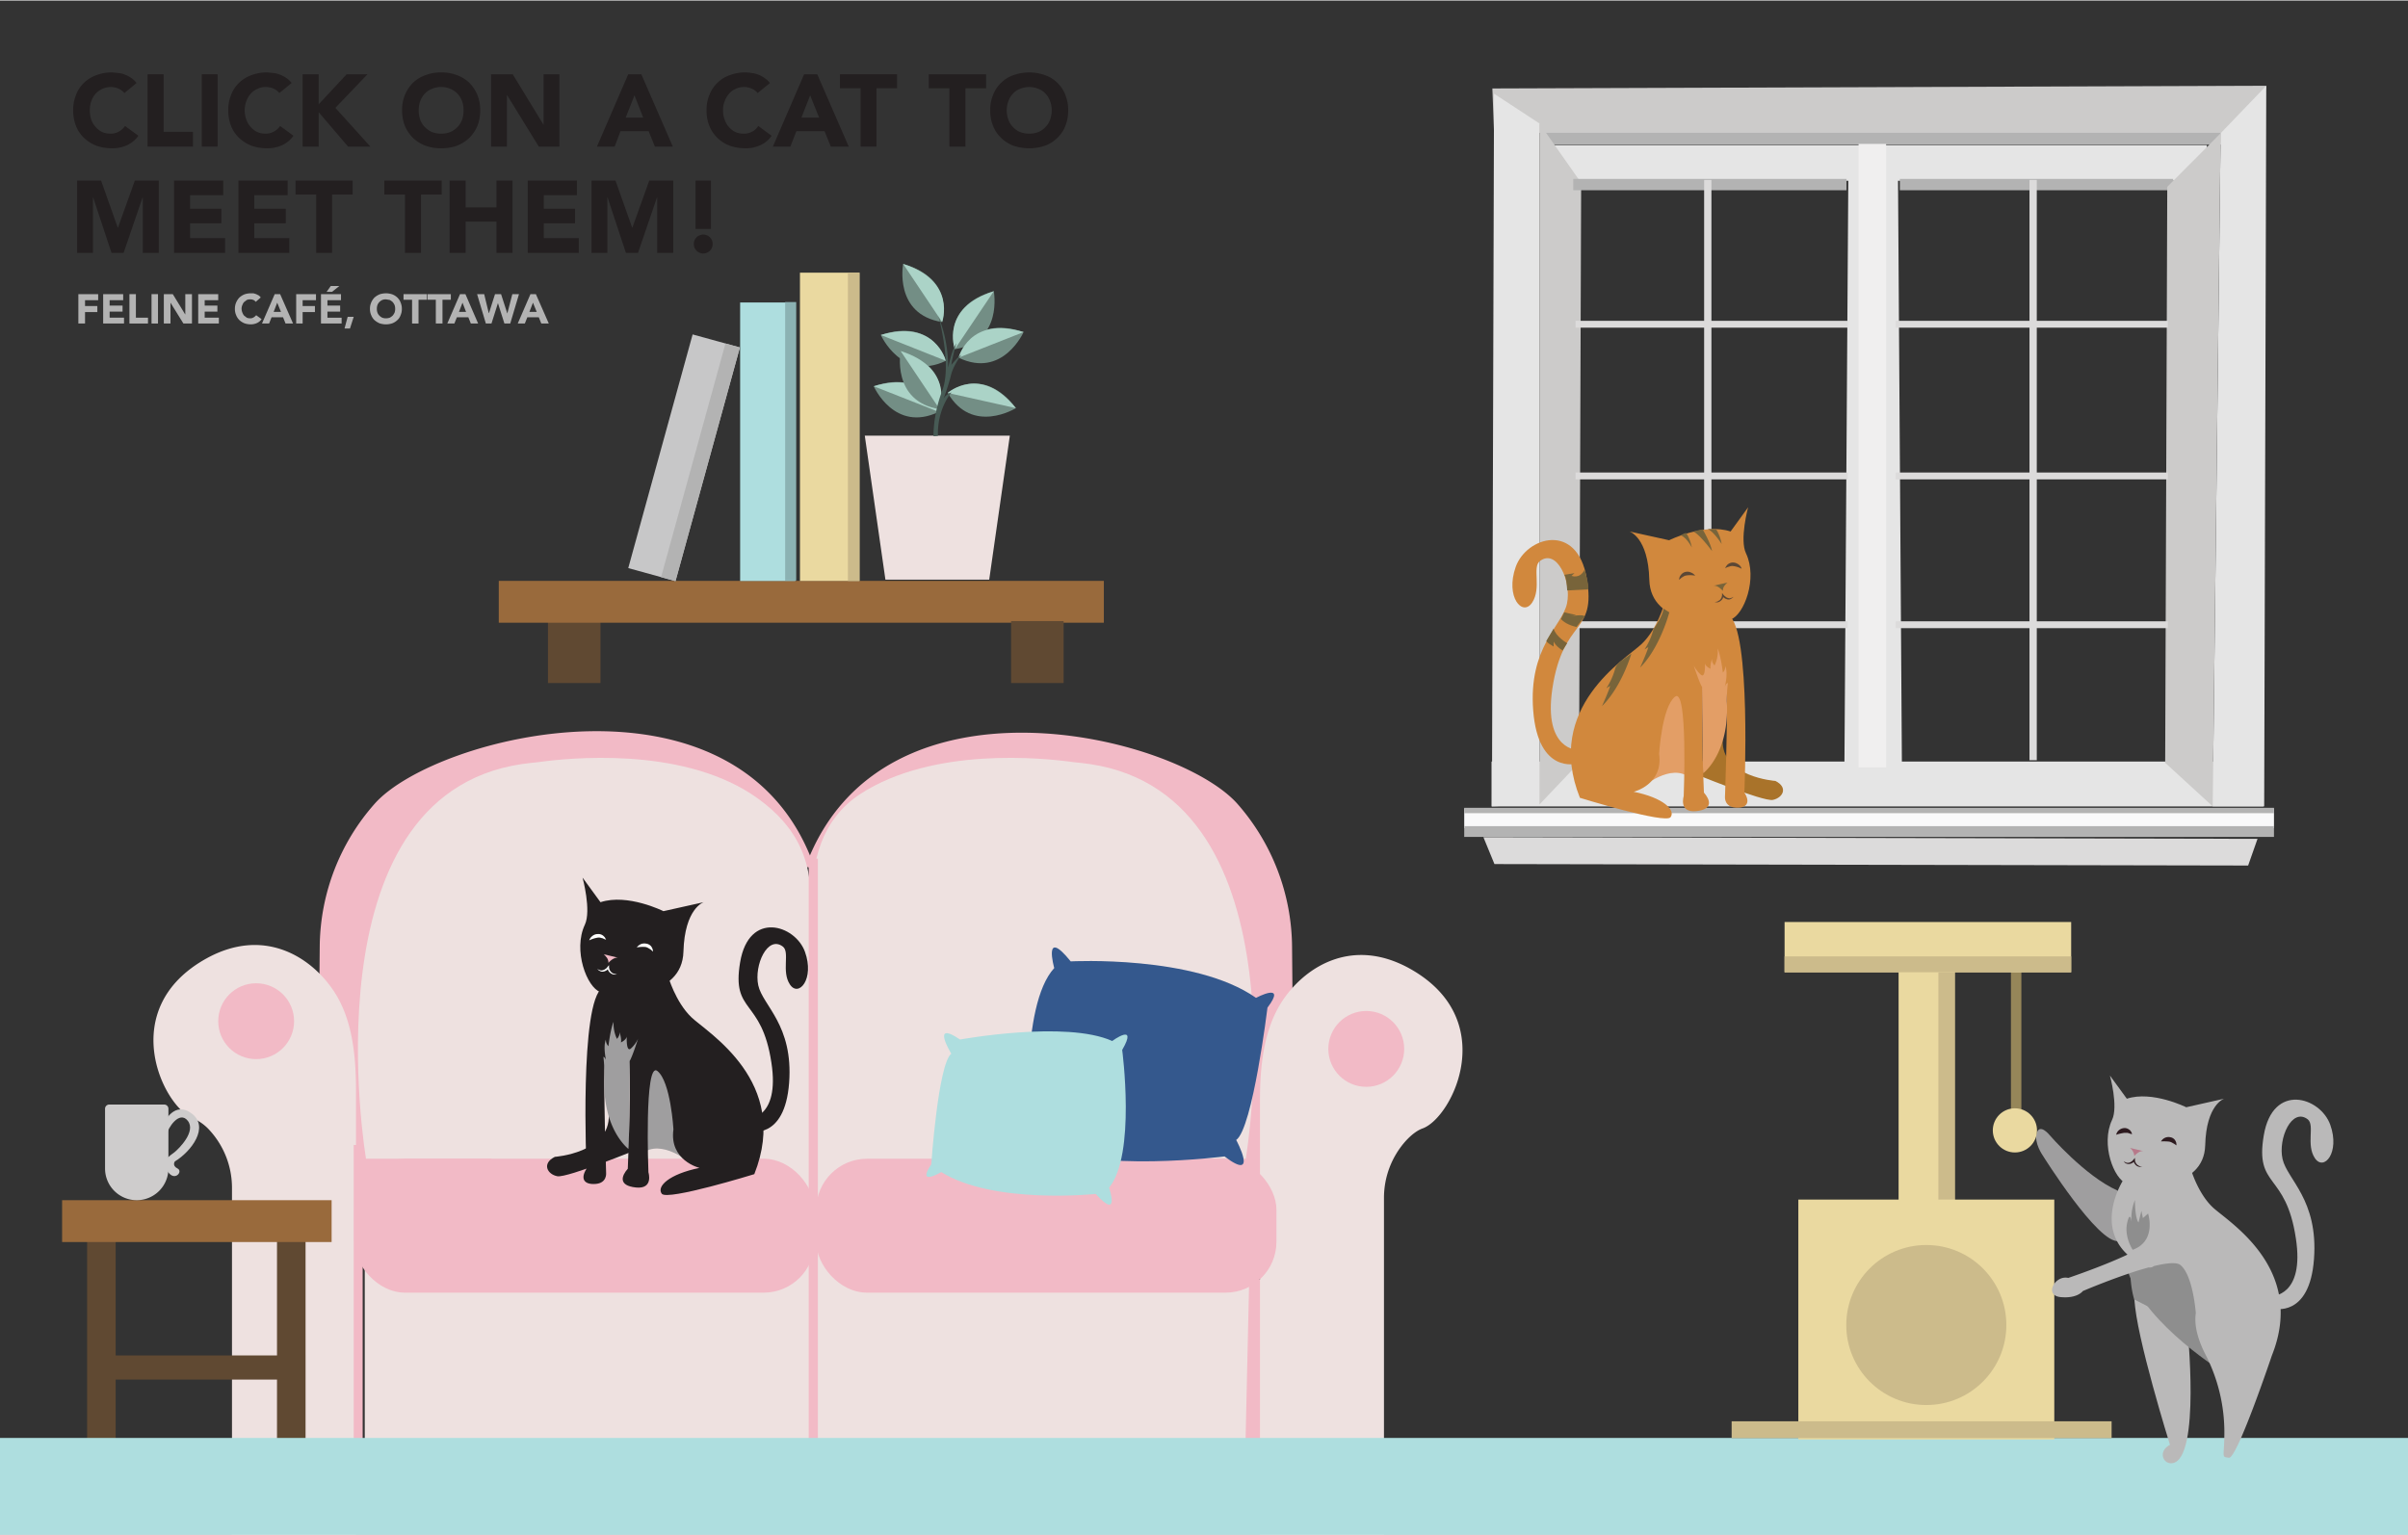 <svg id="Layer_1" data-name="Layer 1" xmlns="http://www.w3.org/2000/svg" width="16in" height="10.2in" viewBox="0 0 1155.3 736"><rect x="0" y="0" width="1155.3" height="736" fill="#333333" stroke="none"/><title>interactive-cat</title><path d="M1016.5,595.3c-9.8,1.6-36.4-41-36.4-41s-4.4-6.2-2.9-10.9,6.1,1,6.1,1,17.1,19.8,32.5,26.6C1015.8,571,1038.9,591.6,1016.5,595.3Z" fill="#9f9e9f"/><path d="M593.6,385.4c-29.4-32.9-170.2-67.6-206.8,29.3L523.5,570.3l.8,14.2,96.8,2.1-1.2-132.4A105,105,0,0,0,593.6,385.4Z" fill="#f2bac6"/><path d="M597.7,555.8H537.4l2.1,21.7-148.7,2.8-1-145.3c-.9-22,4.5-42.1,22.9-54.2,34.9-22.7,87.4-17.4,102.4-15.3,2.6.3,5.2.5,7.7.9C627.3,381.8,597.7,555.8,597.7,555.8Z" fill="#eee1e0"/><path d="M179.8,385.4c29.3-32.9,173.5-69,210,27.9l-140,157-.7,14.2-96.9,2.1,1.2-132.4A104.6,104.6,0,0,1,179.8,385.4Z" fill="#f2bac6"/><path d="M175.6,555.8h60.3l-2.1,21.7,154.7,2.8V436.1c2.4-26.4-9.6-43.2-28-55.3-34.9-22.7-87.4-17.4-102.4-15.3-2.6.3-5.2.5-7.7.9C146,381.8,175.6,555.8,175.6,555.8Z" fill="#eee1e0"/><path d="M111.3,751.9V570.1a40.9,40.9,0,0,0-10.5-27.7,22.8,22.8,0,0,0-8.2-6c-14.4-5.5-37.4-52.7,6.8-76.9,26.8-14.6,48.9-1.2,60.1,14.9,9.7,13.9,11.3,32.1,11.3,49.1V751.9Z" fill="#eee1e0"/><circle cx="122.9" cy="489.8" r="18.2" fill="#f2bac6"/><polygon points="610.3 613.8 538.9 613.8 538.9 709.8 609.9 709.8 610.3 613.8" fill="#f2bac6"/><polygon points="599.8 593.3 175 593.3 175 712.5 597.1 712.5 599.8 593.3" fill="#eee1e0"/><path d="M664,746.7V574.9a40.9,40.9,0,0,1,10.5-27.7c2.5-2.7,5.3-5,8.2-6,14.4-5.5,37.4-52.7-6.8-76.9-26.8-14.6-48.9-1.2-60,14.8-9.7,14-11.4,32.2-11.4,49.2V746.7Z" fill="#eee1e0"/><circle cx="655.5" cy="503.1" r="18.2" fill="#f2bac6"/><rect x="391.6" y="555.8" width="220.8" height="64.27" rx="24.4" fill="#f2bac6"/><rect x="170" y="555.8" width="220.8" height="64.27" rx="24.4" fill="#f2bac6"/><path d="M513.7,461.1s59.5-3.2,88.9,17.5c0,0,15.1-8,5.5,4.7,0,0-7.1,58-15,63.5,0,0,11.1,20.6-5.6,7.9,0,0-61.9,8-88.1-5.5,0,0-15.9,10.3-5.5-5.6,0,0-4.8-61.1,11.9-79.3C505.8,464.3,500.2,444.4,513.7,461.1Z" fill="#34588d"/><rect x="388" y="411.8" width="4.4" height="302.35" fill="#f2bac6"/><rect x="169.7" y="549.2" width="4.3" height="164.93" fill="#f2bac6"/><path d="M525.7,572.7s-49,5.2-74.1-10.5c0,0-12.1,7.2-4.8-3.7,0,0,3.3-48.1,9.6-53.1,0,0-10.1-16.5,4.2-6.8,0,0,50.8-9.3,73,.7,0,0,12.6-9.2,4.8,4.3,0,0,6.7,50.3-6.3,66.1C532.1,569.7,537.6,585.8,525.7,572.7Z" fill="#aededf"/><rect x="41.8" y="581.5" width="13.7" height="112.39" fill="#604932"/><rect x="132.9" y="594.4" width="13.7" height="112.39" fill="#604932"/><rect x="262.9" y="297.8" width="25.2" height="29.72" fill="#604932"/><rect x="239.3" y="278.5" width="290.3" height="20.08" fill="#996a3c"/><rect x="485.1" y="297.8" width="25.2" height="29.72" fill="#604932"/><polygon points="474.6 277.9 424.8 277.9 414.9 208.8 484.5 208.8 474.6 277.9" fill="#eee1e0"/><path d="M458.1,167.3s-6.8-20.5,18.7-27.8C476.8,139.5,481.4,163.7,458.1,167.3Z" fill="#738e85"/><path d="M458.1,167.3s-7.2-19.7,18.7-27.8Z" fill="#abd3c7"/><path d="M459.9,171.4s6-20.8,31.2-12.3C491.1,159.1,481.1,181.6,459.9,171.4Z" fill="#738e85"/><path d="M459.9,171.4s5.1-20.3,31.2-12.3Z" fill="#abd3c7"/><path d="M452,154.3s6.8-20.6-18.7-27.9C433.3,126.4,428.7,150.6,452,154.3Z" fill="#738e85"/><path d="M452,154.3s7.2-19.7-18.7-27.9Z" fill="#abd3c7"/><path d="M453.8,172.9s-6-20.8-31.2-12.4C422.6,160.5,432.6,183,453.8,172.9Z" fill="#738e85"/><path d="M453.8,172.9s-5.1-20.3-31.2-12.4Z" fill="#abd3c7"/><path d="M450.4,197.4s-6-20.8-31.2-12.3C419.2,185.1,429.1,207.6,450.4,197.4Z" fill="#738e85"/><path d="M450.4,197.4s-5.1-20.3-31.2-12.3Z" fill="#abd3c7"/><path d="M450.8,196.1s6.8-20.5-18.7-27.9C432.1,168.2,427.5,192.4,450.8,196.1Z" fill="#738e85"/><path d="M450.8,196.1s7.2-19.7-18.7-27.9Z" fill="#abd3c7"/><path d="M454.7,188.3s16.6-13.9,32.7,7.3C487.4,195.6,466.5,208.6,454.7,188.3Z" fill="#738e85"/><path d="M454.7,188.3s15.7-13.9,32.7,7.3Z" fill="#abd3c7"/><path d="M447.9,209.1s-.5-9.5,4.2-22-1.9-35.7-1.9-35.7a66.3,66.3,0,0,1,4.7,24.8s1.6-8.1,3.9-11.7c0,0-2.3,8.3-2.3,10.3,0,0,2.8-3.6,4.8-4.8,0,0-3.9,4.9-5.1,10s-4.1,12.7-4.1,12.7a6.1,6.1,0,0,1,4.4-4.6s-6.9,7.6-6.5,20.8Z" fill="#475b55"/><rect x="383.8" y="130.6" width="28.6" height="147.94" fill="#ead9a0"/><rect x="355.1" y="144.9" width="26.5" height="133.66" fill="#aededf"/><rect x="316.4" y="161.3" width="23.5" height="116.31" transform="translate(70.1 -79.3) rotate(15.4)" fill="#c7c7c8"/><rect x="376.7" y="144.7" width="5.3" height="133.66" fill="#8bb2b3"/><rect x="406.8" y="130.6" width="5.5" height="147.94" fill="#ccbb8b"/><rect x="332.4" y="163.5" width="7.2" height="116.31" transform="translate(71 -81.3) rotate(15.4)" fill="#b3b3b3"/><rect x="-9.2" y="689.8" width="1174.1" height="54.52" fill="#aededf"/><rect x="29.8" y="575.7" width="129.3" height="20.08" fill="#996a3c"/><rect x="42.4" y="650.2" width="104.1" height="11.58" fill="#604932"/><path d="M52.5,529.8H78.8a2,2,0,0,1,2,2v28.7a15.2,15.2,0,0,1-15.2,15.2h0a15.2,15.2,0,0,1-15.2-15.2V531.8a2,2,0,0,1,2-2Z" fill="#cecccc"/><path d="M78.8,538.4s4.9-10.7,13.3-4.2-.3,18.1-8.2,22.9c0,0-1.5,2,1.3,3.4s-1.5,6.6-4.8,1.3,1.3-7.5,3.3-9.1,10.5-9.9,6.4-15.1-9.7,3.7-10.1,6.6Z" fill="#cecccc"/><path d="M59.7,44.4a8.3,8.3,0,0,0-2.8-2.1,9.2,9.2,0,0,0-3.8-.8,10.1,10.1,0,0,0-7.2,3.2,10.7,10.7,0,0,0-2.1,3.6,12.3,12.3,0,0,0-.7,4.4,13.3,13.3,0,0,0,.7,4.5,10.2,10.2,0,0,0,2.1,3.5A10.3,10.3,0,0,0,49,63.1a10.1,10.1,0,0,0,3.9.8,8,8,0,0,0,4.1-1,8.6,8.6,0,0,0,3-2.7l6.4,4.7a13.8,13.8,0,0,1-5.6,4.6,17.2,17.2,0,0,1-7,1.4,22.7,22.7,0,0,1-7.5-1.2A17.9,17.9,0,0,1,40.4,66a16.1,16.1,0,0,1-3.9-5.7,20.6,20.6,0,0,1-1.4-7.6,19.7,19.7,0,0,1,1.4-7.5,15.6,15.6,0,0,1,3.9-5.8,16.2,16.2,0,0,1,5.9-3.6,20.4,20.4,0,0,1,7.5-1.3l3.1.3a10.9,10.9,0,0,1,3.1.8,12.4,12.4,0,0,1,3,1.6,9.4,9.4,0,0,1,2.5,2.4Z" fill="#231f20"/><path d="M70.8,35.4h7.7V63H92.6v7.1H70.8Z" fill="#231f20"/><path d="M96.8,35.4h7.6V70.1H96.8Z" fill="#231f20"/><path d="M134,44.4a7.1,7.1,0,0,0-2.7-2.1,9.2,9.2,0,0,0-3.8-.8,8.7,8.7,0,0,0-4,.9,9,9,0,0,0-3.2,2.3,10.7,10.7,0,0,0-2.1,3.6,12.3,12.3,0,0,0-.8,4.4,13.3,13.3,0,0,0,.8,4.5,10.2,10.2,0,0,0,2.1,3.5,10.3,10.3,0,0,0,3.1,2.4,10,10,0,0,0,3.8.8,8.2,8.2,0,0,0,4.2-1,8.6,8.6,0,0,0,3-2.7l6.4,4.7a13.8,13.8,0,0,1-5.6,4.6,17.2,17.2,0,0,1-7,1.4,22.7,22.7,0,0,1-7.5-1.2,17.9,17.9,0,0,1-5.9-3.7,16.1,16.1,0,0,1-3.9-5.7,20.6,20.6,0,0,1-1.4-7.6,19.7,19.7,0,0,1,1.4-7.5,15.6,15.6,0,0,1,3.9-5.8,16.2,16.2,0,0,1,5.9-3.6,20.4,20.4,0,0,1,7.5-1.3l3.1.3a11.8,11.8,0,0,1,3.1.8,14.6,14.6,0,0,1,3,1.6,9.4,9.4,0,0,1,2.5,2.4Z" fill="#231f20"/><path d="M145.2,35.4h7.7V49.8l13.4-14.4h10L160.9,51.5l16.8,18.6H167L152.9,53.6V70.1h-7.7Z" fill="#231f20"/><path d="M192.9,52.7a19.7,19.7,0,0,1,1.4-7.5,18.5,18.5,0,0,1,3.9-5.8,16.6,16.6,0,0,1,6-3.6,19.7,19.7,0,0,1,7.5-1.3,20.4,20.4,0,0,1,7.5,1.3,17.1,17.1,0,0,1,5.9,3.6,18.5,18.5,0,0,1,3.9,5.8,19.7,19.7,0,0,1,1.4,7.5,20.6,20.6,0,0,1-1.4,7.6,19.2,19.2,0,0,1-3.9,5.7,19,19,0,0,1-5.9,3.7,22.7,22.7,0,0,1-7.5,1.2,21.9,21.9,0,0,1-7.5-1.2,18.4,18.4,0,0,1-6-3.7,19.2,19.2,0,0,1-3.9-5.7A20.6,20.6,0,0,1,192.9,52.7Zm8,0a13.3,13.3,0,0,0,.7,4.5,10.4,10.4,0,0,0,2.2,3.5,11.6,11.6,0,0,0,3.4,2.4,12.5,12.5,0,0,0,4.5.8,12.3,12.3,0,0,0,4.4-.8,11.6,11.6,0,0,0,3.4-2.4,10.4,10.4,0,0,0,2.2-3.5,13.3,13.3,0,0,0,.7-4.5,12.3,12.3,0,0,0-.7-4.4,10.9,10.9,0,0,0-2.2-3.6,9.8,9.8,0,0,0-3.4-2.3,10.5,10.5,0,0,0-4.4-.9,10.6,10.6,0,0,0-4.5.9,9.8,9.8,0,0,0-3.4,2.3,10.9,10.9,0,0,0-2.2,3.6A12.3,12.3,0,0,0,200.9,52.7Z" fill="#231f20"/><path d="M235.6,35.4H246l14.7,24.1h.1V35.4h7.6V70.1h-9.9L243.3,45.4h-.1V70.1h-7.6Z" fill="#231f20"/><path d="M301.4,35.4h6.3l15.1,34.7h-8.6l-3-7.4H297.7l-2.8,7.4h-8.5Zm3,10.1-4.2,10.7h8.4Z" fill="#231f20"/><path d="M363.5,44.4a7.4,7.4,0,0,0-2.8-2.1,8.9,8.9,0,0,0-3.8-.8,9.3,9.3,0,0,0-4,.9,8.7,8.7,0,0,0-3.1,2.3,10.7,10.7,0,0,0-2.1,3.6,10.5,10.5,0,0,0-.8,4.4,11.2,11.2,0,0,0,.8,4.5,10.2,10.2,0,0,0,5.1,5.9,10.1,10.1,0,0,0,3.9.8,8.2,8.2,0,0,0,4.2-1,7.5,7.5,0,0,0,2.9-2.7l6.4,4.7a12.6,12.6,0,0,1-5.6,4.6,16.4,16.4,0,0,1-6.9,1.4,22.7,22.7,0,0,1-7.5-1.2,16.9,16.9,0,0,1-5.9-3.7,16.1,16.1,0,0,1-3.9-5.7,18.7,18.7,0,0,1-1.4-7.6,17.9,17.9,0,0,1,1.4-7.5,15.6,15.6,0,0,1,3.9-5.8,15.4,15.4,0,0,1,5.9-3.6,20.4,20.4,0,0,1,7.5-1.3,15.3,15.3,0,0,1,3,.3,12.5,12.5,0,0,1,3.2.8,11.8,11.8,0,0,1,2.9,1.6,9.8,9.8,0,0,1,2.6,2.4Z" fill="#231f20"/><path d="M385.8,35.4h6.3l15.1,34.7h-8.6l-3-7.4H382.1l-2.9,7.4h-8.4Zm2.9,10.1-4.2,10.7H393Z" fill="#231f20"/><path d="M412.9,42.1H403V35.4h27.4v6.7h-9.9v28h-7.6Z" fill="#231f20"/><path d="M455.5,42.1h-9.9V35.4h27.5v6.7h-9.9v28h-7.7Z" fill="#231f20"/><path d="M475.1,52.7a17.9,17.9,0,0,1,1.4-7.5,15.6,15.6,0,0,1,3.9-5.8,15.4,15.4,0,0,1,5.9-3.6,22.3,22.3,0,0,1,15,0,15.4,15.4,0,0,1,5.9,3.6,15.6,15.6,0,0,1,3.9,5.8,19.7,19.7,0,0,1,1.4,7.5,20.6,20.6,0,0,1-1.4,7.6,16.1,16.1,0,0,1-3.9,5.7,16.9,16.9,0,0,1-5.9,3.7,24,24,0,0,1-15,0,16.9,16.9,0,0,1-5.9-3.7,16.1,16.1,0,0,1-3.9-5.7A18.7,18.7,0,0,1,475.1,52.7Zm7.9,0a13.3,13.3,0,0,0,.8,4.5,9.1,9.1,0,0,0,2.2,3.5,9.5,9.5,0,0,0,3.4,2.4,12.5,12.5,0,0,0,8.8,0,9.5,9.5,0,0,0,3.4-2.4,9.1,9.1,0,0,0,2.2-3.5,13.3,13.3,0,0,0,.8-4.5,12.3,12.3,0,0,0-.8-4.4,9.5,9.5,0,0,0-2.2-3.6,8.2,8.2,0,0,0-3.4-2.3,11.2,11.2,0,0,0-8.8,0,8.2,8.2,0,0,0-3.4,2.3,9.5,9.5,0,0,0-2.2,3.6A12.3,12.3,0,0,0,483,52.7Z" fill="#231f20"/><path d="M37,86.4H48.5l8,22.6h.1l8.1-22.6H76.2v34.7H68.5V94.5h-.1l-9.1,26.6H53.5L44.7,94.5h-.1v26.6H37Z" fill="#231f20"/><path d="M83.5,86.4h23.6v7H91.2v6.5h15v7h-15V114H108v7.1H83.5Z" fill="#231f20"/><path d="M114.4,86.4H138v7H122v6.5h15.1v7H122V114h16.8v7.1H114.4Z" fill="#231f20"/><path d="M151.7,93.1h-9.9V86.4h27.4v6.7h-9.9v28h-7.6Z" fill="#231f20"/><path d="M194.3,93.1h-9.9V86.4h27.5v6.7H202v28h-7.7Z" fill="#231f20"/><path d="M215.7,86.4h7.7V99.3h14.8V86.4h7.7v34.7h-7.7v-15H223.4v15h-7.7Z" fill="#231f20"/><path d="M253.2,86.4h23.6v7H260.9v6.5h15v7h-15V114h16.8v7.1H253.2Z" fill="#231f20"/><path d="M283.8,86.4h11.5l8,22.6h.1l8.1-22.6H323v34.7h-7.7V94.5h-.1l-9.1,26.6h-5.8l-8.8-26.6h-.1v26.6h-7.6Z" fill="#231f20"/><path d="M332.9,116.8a4.7,4.7,0,0,1,.3-1.7,5.6,5.6,0,0,1,1-1.5,4.2,4.2,0,0,1,1.4-.9,4.2,4.2,0,0,1,3.6,0,4.2,4.2,0,0,1,1.4.9,5.6,5.6,0,0,1,1,1.5,4.7,4.7,0,0,1,.3,1.7,4.8,4.8,0,0,1-.3,1.8,7.8,7.8,0,0,1-1,1.5,4.2,4.2,0,0,1-1.4.9,4.2,4.2,0,0,1-3.6,0,4.2,4.2,0,0,1-1.4-.9,7.8,7.8,0,0,1-1-1.5A4.8,4.8,0,0,1,332.9,116.8Zm8.2-7.2h-7.4V86.4h7.4Z" fill="#231f20"/><path d="M37.6,140.9h9.5v2.9H40.8v2.8h5.9v2.9H40.8V155H37.6Z" fill="#b3b3b3"/><path d="M49.5,140.9h9.6v2.9H52.6v2.6h6.2v2.9H52.6v2.9h6.9V155h-10Z" fill="#b3b3b3"/><path d="M62.1,140.9h3.1v11.3H71V155H62.1Z" fill="#b3b3b3"/><path d="M72.7,140.9h3.1V155H72.7Z" fill="#b3b3b3"/><path d="M78.6,140.9h4.3l6,9.8h0v-9.8h3.2V155H88l-6.2-10h0v10H78.6Z" fill="#b3b3b3"/><path d="M95.1,140.9h9.6v2.9H98.2v2.6h6.1v2.9H98.2v2.9H105V155H95.1Z" fill="#b3b3b3"/><path d="M122.7,144.6a3.1,3.1,0,0,0-1.1-.9,4.1,4.1,0,0,0-1.6-.3,4.5,4.5,0,0,0-1.6.3l-1.3,1a3.9,3.9,0,0,0-.8,1.4,4.1,4.1,0,0,0-.4,1.9,5.8,5.8,0,0,0,1.2,3.2l1.3,1a4,4,0,0,0,1.5.3,2.9,2.9,0,0,0,1.7-.4,4.5,4.5,0,0,0,1.3-1.1l2.6,1.9a5.3,5.3,0,0,1-2.3,1.9,7.2,7.2,0,0,1-2.9.6,9.4,9.4,0,0,1-3-.5,8.2,8.2,0,0,1-2.4-1.5,6.7,6.7,0,0,1-1.6-2.4,7.3,7.3,0,0,1-.6-3,7.5,7.5,0,0,1,.6-3.1,7.8,7.8,0,0,1,1.6-2.4,8.2,8.2,0,0,1,2.4-1.5,9.4,9.4,0,0,1,3-.5h1.3l1.3.4,1.2.6a4.7,4.7,0,0,1,1,1Z" fill="#b3b3b3"/><path d="M131.8,140.9h2.6l6.2,14.1H137l-1.2-3h-5.5l-1.2,3h-3.4ZM133,145l-1.7,4.4h3.5Z" fill="#b3b3b3"/><path d="M142.1,140.9h9.5v2.9h-6.4v2.8h5.9v2.9h-5.9V155h-3.1Z" fill="#b3b3b3"/><path d="M154,140.9h9.6v2.9h-6.5v2.6h6.1v2.9h-6.1v2.9h6.8V155H154Zm4.7-3.9h4.1l-3.5,2.8h-2.6Z" fill="#b3b3b3"/><path d="M166.8,151.8h2.9l-1.8,5.6h-2.6Z" fill="#b3b3b3"/><path d="M177.5,148a7.5,7.5,0,0,1,.6-3.1,7.8,7.8,0,0,1,1.6-2.4,9.7,9.7,0,0,1,2.4-1.5,10.1,10.1,0,0,1,3.1-.5,9.4,9.4,0,0,1,3,.5,7,7,0,0,1,2.4,1.5,6.3,6.3,0,0,1,1.6,2.4,7.5,7.5,0,0,1,.6,3.1,7.3,7.3,0,0,1-.6,3,5.6,5.6,0,0,1-1.6,2.4,7,7,0,0,1-2.4,1.5,9.4,9.4,0,0,1-3,.5,10.1,10.1,0,0,1-3.1-.5,9.7,9.7,0,0,1-2.4-1.5,6.7,6.7,0,0,1-1.6-2.4A7.3,7.3,0,0,1,177.5,148Zm3.3,0a5.7,5.7,0,0,0,.3,1.8,4.2,4.2,0,0,0,.9,1.4,5,5,0,0,0,1.4,1,4.8,4.8,0,0,0,1.8.3,5.7,5.7,0,0,0,1.8-.3,7.1,7.1,0,0,0,1.4-1,6.7,6.7,0,0,0,.9-1.4,5.7,5.7,0,0,0,.3-1.8,5.8,5.8,0,0,0-.3-1.9,6.7,6.7,0,0,0-.9-1.4,7.1,7.1,0,0,0-1.4-1l-1.8-.3a4.8,4.8,0,0,0-1.8.3,5,5,0,0,0-1.4,1,4.2,4.2,0,0,0-.9,1.4A5.8,5.8,0,0,0,180.8,148Z" fill="#b3b3b3"/><path d="M197.7,143.6h-4.1v-2.7h11.2v2.7h-4V155h-3.1Z" fill="#b3b3b3"/><path d="M209.1,143.6h-4v-2.7h11.2v2.7h-4V155h-3.2Z" fill="#b3b3b3"/><path d="M220.7,140.9h2.6l6.1,14.1h-3.5l-1.2-3h-5.5l-1.2,3h-3.4Zm1.2,4.1-1.7,4.4h3.4Z" fill="#b3b3b3"/><path d="M228.9,140.9h3.4l2.2,9.1h.1l2.9-9.1h2.9l3,9.3h0l2.4-9.3H249L244.8,155H242l-3.1-9.8h0l-3.1,9.8h-2.7Z" fill="#b3b3b3"/><path d="M254.5,140.9h2.6l6.2,14.1h-3.6l-1.2-3H253l-1.2,3h-3.4Zm1.2,4.1-1.7,4.4h3.5Z" fill="#b3b3b3"/><rect x="739.3" y="61" width="329.1" height="8.16" fill="#b3b3b3"/><polygon points="1083.5 63.5 716.8 63.5 716 42.2 1087.3 40.9 1083.5 63.5" fill="#cccbca"/><polygon points="716.8 44.7 715.8 386.7 738.6 385.8 738.6 59 716.8 44.7" fill="#e5e5e5"/><polygon points="1087.3 40.9 1086.3 386.7 1061.6 386.7 1065.4 63.7 1087.3 40.9" fill="#e5e5e5"/><polygon points="910.6 83 886.8 82 884.9 368.7 912.5 368.7 910.6 83" fill="#e5e5e5"/><rect x="744.6" y="69.4" width="314.2" height="17.1" fill="#e5e5e5"/><rect x="715.6" y="365.2" width="370.3" height="21.54" fill="#e5e5e5"/><polygon points="738.6 59 758.6 87.5 757.6 365.8 738.6 385.8 738.6 59" fill="#cccbca"/><rect x="754.8" y="85.6" width="131.1" height="5.44" fill="#b3b3b3"/><rect x="911.5" y="85.6" width="131.1" height="5.44" fill="#b3b3b3"/><rect x="702.5" y="387.7" width="388.5" height="9.5" fill="#f9f9fa"/><rect x="702.5" y="396.2" width="388.5" height="5.17" fill="#b3b3b3"/><rect x="702.5" y="387.4" width="388.5" height="2.58" fill="#b3b3b3"/><polygon points="1061.6 386.7 1065.4 63.7 1039.8 89.4 1038.8 365.8 1061.6 386.7" fill="#cccbca"/><rect x="817.6" y="86.1" width="3.5" height="278.46" fill="#dcdbdb"/><rect x="973.7" y="86.1" width="3.5" height="278.46" fill="#dcdbdb"/><rect x="755.9" y="153.7" width="130.6" height="3.29" fill="#dcdbdb"/><rect x="755.9" y="226.5" width="130.6" height="3.29" fill="#dcdbdb"/><rect x="755.9" y="297.9" width="130.6" height="3.29" fill="#dcdbdb"/><rect x="909.5" y="153.7" width="130.6" height="3.29" fill="#dcdbdb"/><rect x="909.5" y="226.5" width="130.6" height="3.29" fill="#dcdbdb"/><rect x="909.5" y="297.9" width="130.6" height="3.29" fill="#dcdbdb"/><polygon points="711.7 401.5 717 414.4 1078.6 415.1 1083.1 402.3 711.7 401.5" fill="#dcdbdb"/><rect x="891.7" y="68.8" width="13.2" height="299.22" fill="#f0efef"/><line x1="967.3" y1="464.2" x2="967.3" y2="533.4" fill="none" stroke="#968659" stroke-miterlimit="10" stroke-width="5"/><rect x="910.9" y="458.9" width="26.5" height="140.91" fill="#ead9a0"/><rect x="930" y="458.7" width="8" height="140.91" fill="#ccbb8b"/><rect x="856.2" y="442.2" width="137.5" height="24.15" fill="#ead9a0"/><rect x="862.8" y="575.4" width="122.8" height="115.1" fill="#ead9a0"/><circle cx="924.2" cy="635.6" r="38.4" fill="#ccbb8b"/><rect x="856.2" y="458.7" width="137.5" height="7.6" fill="#ccbb8b"/><rect x="830.8" y="681.8" width="182.3" height="8.07" fill="#ccbb8b"/><circle cx="966.7" cy="542.2" r="10.6" fill="#ead9a0"/><path d="M266.2,554.9s26.5-1.9,25.9-20.1l15,16s-34.9,14.3-39.7,13.4S259.8,558.1,266.2,554.9Z" fill="#231f20"/><path d="M331.4,558s-14.1-12.2-23.4-4.6l3-45.8,13.9,5.1Z" fill="#9f9e9f"/><path d="M288,475.8c7.8,2.5,39.3,3.2,39.9-19.4.6-20.8,9.7-23.7,9.7-23.7L318.3,437s-17.2-8.6-30.2-4.3l-8.6-11.8s4.3,15.8,1.1,22.6C274.8,455.8,281.6,473.6,288,475.8Z" fill="#231f20"/><path d="M289.7,457.7c1,1,2.3,2.2,2.2,4.1,0,0,2.6-3.1,4.9-2.4Z" fill="#f2bac6"/><path d="M305.5,454.4a5.3,5.3,0,0,1,2-1.6,4.6,4.6,0,0,1,2.6-.2,3.7,3.7,0,0,1,2.4,1.4,6.7,6.7,0,0,1,.6,1.2,5,5,0,0,1,.2,1.2l-.9-.8a4.7,4.7,0,0,0-.9-.6,5.3,5.3,0,0,0-1.7-.8A16.4,16.4,0,0,0,305.5,454.4Z" fill="#fff"/><path d="M282.7,451a4.1,4.1,0,0,1,1.4-2,3.9,3.9,0,0,1,2.5-1,3.7,3.7,0,0,1,2.7.7,7.6,7.6,0,0,1,.9.9l.6,1.1-1.1-.4a2.5,2.5,0,0,0-1.1-.4,3.7,3.7,0,0,0-1.8-.2A14.8,14.8,0,0,0,282.7,451Z" fill="#fff"/><path d="M296,467.4a7.5,7.5,0,0,1-1.5,0,3.4,3.4,0,0,1-1.5-.6,4.1,4.1,0,0,1-1.1-1.2,7.5,7.5,0,0,1-.5-1.6l.8.2a6.8,6.8,0,0,1-1.2,1.2,4.4,4.4,0,0,1-1.6.6,2.3,2.3,0,0,1-1.6-.3,2.9,2.9,0,0,1-1.2-1,3.8,3.8,0,0,0,1.3.6,1.7,1.7,0,0,0,1.4,0,3.4,3.4,0,0,0,1.2-.6,3.2,3.2,0,0,0,1-1l.7-.8V464a5.3,5.3,0,0,0,.3,1.2,4.4,4.4,0,0,0,.8,1.1,3.5,3.5,0,0,0,1.2.7Z" fill="#fff"/><path d="M320.5,468.1s3.5,12.4,11.2,19.8,47.8,30.9,30.2,75.3c0,0-41.8,12.9-44.4,9.4s3.5-9.4,18.1-12.4c0,0-14.6-3.5-12.5-18.5,0,0-1.3-22.9-7.7-28s-4.3,48.6-4.3,48.6,2.6,8.2-6,7.3-6.9-5.6-3.9-9c0,0,2.1-48.6,0-55.1s-10.8-3.9-11.2,7.8.8,49.4.8,49.4.5,4.8-5.1,5.2-7.3-2.6-4.3-7.3c0,0-3.5-80.1,7.7-86.9" fill="#231f20"/><path d="M301.5,551.1s-12.9-9.7-11.5-35.2a76.3,76.3,0,0,0-.5-9s.8.2,1.2,1.5-1.6-6,0-9.8a4.3,4.3,0,0,0,1.2,3.2s1-8.4,2.5-11.7a16.6,16.6,0,0,0,1.6,8.2s1.4-1.5,1.2-2.8,1.2,2.7.7,4.5c0,0,2.6-1.2,2.8-2.9,0,0-.4,7.9,2,5.8a14.6,14.6,0,0,0,3.4-4.6s-2.7,8.5-4,10.6C302.1,508.9,302,545.6,301.5,551.1Z" fill="#9f9e9f"/><path d="M757.3,359.7s-17,.4-12.5-29.6c5.2-34.2,21.2-25.5,16.5-52.8s-29-19.9-34.1-5.5,3.3,24.1,7.9,17.1-.1-17,3.7-19.9c8.1-6.2,15.3,9.7,13,20.4s-18.6,20.8-16.2,51.4,20.8,25.4,20.8,25.4Z" fill="#d1883d"/><path d="M751.9,308.4s-5.4-3-6.5-7l-3.5,5.9s0,.8,3.5,2.7v-2.4s.8,2.1,4.3,4.3Z" fill="#78643a"/><path d="M756.4,300.6s-4.8-.8-7.5-3.8l1.6-3.2,5.7,1.3-3.3.6s9.3-1.5,7,.8A44.4,44.4,0,0,0,756.4,300.6Z" fill="#78643a"/><path d="M761.9,282.6l-10,.5s-.3-6.5-1.4-7.5l4.9-.8-1.4,1.3s4,1.6,6.2-2.9C760.2,273.2,762.7,280.9,761.9,282.6Z" fill="#78643a"/><path d="M851.8,374.5s-26-1.8-25.3-19.7l-14.8,15.7s34.2,14.1,38.9,13.1S858.1,377.7,851.8,374.5Z" fill="#a9732a"/><path d="M787.9,377.6s13.8-12,22.9-4.6l-2.9-44.9-13.6,5Z" fill="#e39e66"/><path d="M830.4,297c-7.6,2.5-38.5,3.1-39.1-19-.5-20.4-9.5-23.2-9.5-23.2l19,4.2s16.8-8.4,29.5-4.2l8.4-11.6s-4.2,15.5-1,22.1C843.4,277.4,836.7,294.8,830.4,297Z" fill="#d1883d"/><path d="M828.8,279.3c-1,.9-2.3,2.1-2.2,4,0,0-2.6-3.1-4.8-2.4Z" fill="#78643a"/><path d="M813.3,276a12,12,0,0,0-4.2-.1,3.6,3.6,0,0,0-1.7.7,4.7,4.7,0,0,0-.9.6l-.9.8a5,5,0,0,1,.2-1.2,3.7,3.7,0,0,1,.7-1.2,3.7,3.7,0,0,1,2.2-1.4,3.9,3.9,0,0,1,2.6.3A4.3,4.3,0,0,1,813.3,276Z" fill="#5b4735"/><path d="M835.6,272.7a11.6,11.6,0,0,0-4-1.3,3.7,3.7,0,0,0-1.8.2l-1,.3-1.1.5a6,6,0,0,1,.6-1.1c.3-.3.5-.7.9-.9a3.9,3.9,0,0,1,2.6-.7,4.7,4.7,0,0,1,2.4,1A3.5,3.5,0,0,1,835.6,272.7Z" fill="#5b4735"/><path d="M822.6,288.7l1.4-.3,1.1-.7a4.4,4.4,0,0,0,.8-1.1,5.3,5.3,0,0,0,.3-1.2v-1.1l.7.9a4.5,4.5,0,0,0,1,.9,2.3,2.3,0,0,0,1.2.6,1.5,1.5,0,0,0,1.3,0,3.1,3.1,0,0,0,1.3-.6,2.9,2.9,0,0,1-1.2,1,2.1,2.1,0,0,1-1.6.3,4.7,4.7,0,0,1-1.5-.6,6.3,6.3,0,0,1-1.2-1.1l.8-.3a7.5,7.5,0,0,1-.5,1.6,4.1,4.1,0,0,1-1.1,1.2,3.5,3.5,0,0,1-1.4.6Z" fill="#5b4735"/><path d="M798.5,289.4s-3.3,12.2-10.9,19.4-46.9,30.4-29.6,73.8c0,0,41,12.7,43.5,9.3s-3.4-9.3-17.7-12.2c0,0,14.3-3.4,12.2-18.2,0,0,1.3-22.3,7.6-27.4s4.2,47.7,4.2,47.7-2.5,8,5.9,7.2,6.8-5.5,3.8-8.9c0,0-2.1-47.7,0-54s10.6-3.8,11,7.6-.9,48.5-.9,48.5-.4,4.7,5.1,5.1,7.2-2.6,4.2-7.2c0,0,3.4-78.5-7.6-85.2" fill="#d1883d"/><path d="M817.2,370.8s12.7-9.6,11.3-34.5a72.7,72.7,0,0,1,.5-8.8s-.8.1-1.3,1.4,1.7-5.8,0-9.6a4,4,0,0,1-1.1,3.2s-1-8.2-2.5-11.5a15.6,15.6,0,0,1-1.5,8.1s-1.4-1.5-1.2-2.8-1.1,2.7-.7,4.4c0,0-2.6-1.1-2.7-2.8,0,0,.4,7.7-2,5.6a16.1,16.1,0,0,1-3.4-4.4s2.7,8.3,4,10.3C816.6,329.4,816.7,365.4,817.2,370.8Z" fill="#e39e66"/><path d="M823.4,253.8a19.1,19.1,0,0,1,2.6,7s-3.8-6-6.7-7.2Z" fill="#78643a"/><path d="M809,255.5a20.3,20.3,0,0,1,2.7,7s-2.3-4.6-5.2-5.8A5.7,5.7,0,0,1,809,255.5Z" fill="#78643a"/><path d="M816.9,253.8s3.8,6.4,4.5,10.4c0,0-6-8.1-8.9-9.3A25,25,0,0,1,816.9,253.8Z" fill="#78643a"/><path d="M798.1,291.8l2.8,1.8s-4.4,16.9-14,26.5c0,0,3.4-7.5,3.9-9.8l-1.8,1.1a32.3,32.3,0,0,0,4.3-9.7S797.8,295.5,798.1,291.8Z" fill="#78643a"/><path d="M777.2,317.3l5.5-3.9s-4.5,15.7-14.1,25.2c0,0,3.4-7.5,3.9-9.7l-1.8,1.1a32.3,32.3,0,0,0,4.3-9.7A9,9,0,0,1,777.2,317.3Z" fill="#78643a"/><path d="M358.7,536.7s15.6.3,11.4-27c-4.7-31.2-19.2-23.3-15-48.2s26.4-18,31.1-5-3,22-7.2,15.7.1-15.5-3.4-18.2c-7.3-5.6-13.9,8.9-11.8,18.6s16.9,19,14.8,46.8-19,23.2-19,23.2Z" fill="#231f20"/><path d="M1033.1,638.8s-12.3-9.2-10.9-33.2a70,70,0,0,0-.5-8.6s.7.2,1.2,1.5-1.6-5.7,0-9.3a4,4,0,0,0,1.1,3s.9-7.8,2.4-11a15,15,0,0,0,1.4,7.8s1.4-1.5,1.2-2.7,1.1,2.6.6,4.3c0,0,2.5-1.2,2.6-2.7,0,0-.3,7.4,2,5.4a15.6,15.6,0,0,0,3.2-4.3s-2.6,8-3.8,9.9C1033.6,598.9,1033.6,633.5,1033.1,638.8Z" fill="#8e8e8e"/><path d="M1041.1,693.1s-16.4-52.5-17-69.7l25.3,12.9s6.6,63.4-7.1,65.6C1037.8,702.6,1035.1,696.2,1041.1,693.1Z" fill="#bab9b9"/><path d="M1067.1,658.5s-37-22.6-45.9-47.8l20.8-13,13.1,4.8Z" fill="#8e8e8e"/><path d="M1020.3,567.7c7.3,2.4,37.1,3,37.7-18.3.5-19.7,9.1-22.4,9.1-22.4l-18.2,4.1s-16.3-8.1-28.5-4.1l-8.1-11.1s4.1,14.9,1,21.3C1007.8,548.9,1014.2,565.6,1020.3,567.7Z" fill="#bab9b9"/><path d="M1021.9,550.6a5.6,5.6,0,0,1,2.1,3.9s2.4-2.9,4.6-2.3Z" fill="#b7798a"/><path d="M1036.8,547.5a4.2,4.2,0,0,1,1.8-1.7,4.1,4.1,0,0,1,2.7-.3,3.3,3.3,0,0,1,2.3,1.5,5.4,5.4,0,0,1,.5,1.1,6.2,6.2,0,0,1,.1,1.3l-1-.7-.9-.5a4.7,4.7,0,0,0-1.5-.6A24.2,24.2,0,0,0,1036.8,547.5Z" fill="#2d1a1f"/><path d="M1015.3,544.3a3.8,3.8,0,0,1,1.2-2.1,4.4,4.4,0,0,1,2.5-1.1,3.5,3.5,0,0,1,2.6.8c.4.2.6.6.9,1a3.6,3.6,0,0,1,.4,1.1,3.5,3.5,0,0,1-1.1-.3l-1-.3h-1.7A21.7,21.7,0,0,0,1015.3,544.3Z" fill="#2d1a1f"/><path d="M1027.8,559.7h-1.4a3.5,3.5,0,0,1-1.4-.6,4,4,0,0,1-1-1.2,3.3,3.3,0,0,1-.4-1.4l.7.2a6.3,6.3,0,0,1-1.2,1.1,3.3,3.3,0,0,1-1.5.5,2.6,2.6,0,0,1-1.5-.2,2.9,2.9,0,0,1-1.2-1l1.3.6a2.8,2.8,0,0,0,1.3,0,3.4,3.4,0,0,0,1.2-.6,3.8,3.8,0,0,0,.9-.9l.7-.8v1a2.7,2.7,0,0,0,.3,1.2,3.6,3.6,0,0,0,.7,1,4.1,4.1,0,0,0,1.1.7A6.1,6.1,0,0,0,1027.8,559.7Z" fill="#2d1a1f"/><path d="M1022.2,603.1c21.2,17.1,8.4-16.5,10.4-10.4S992.3,613,992.3,613c-6.3-1.5-11.8,8.4-3.7,9.2s10.7-2.9,10.7-2.9,40.7-17.4,46.8-12.5,7.4,23.1,7.4,23.1c-1,6.6,1.6,13.9,4.6,19.8a81.4,81.4,0,0,1,9.1,37.1c0,12.6-1.7,12,2.2,12.5s20.6-49.1,20.6-49.1c16.7-41.9-21.1-64.2-28.4-71.1s-10.6-18.7-10.6-18.7l-32.3,5.6S1004.1,588.5,1022.2,603.1Z" fill="#bab9b9"/><path d="M1089.9,621.7s15.9.3,11.6-27.7c-4.8-32-19.7-23.9-15.4-49.4s27.1-18.5,31.9-5.1-3.1,22.5-7.4,16,.1-15.8-3.4-18.6c-7.6-5.8-14.3,9.1-12.1,19s17.2,19.5,15.1,48-19.5,23.8-19.5,23.8Z" fill="#bab9b9"/><path d="M1023.2,599.5s-4.2-6.3-2.6-13.1,2.2,1.2,2.2,1.2a23.1,23.1,0,0,1,1.5-12s-.1,8.3,1.7,10.8l1.4-5.6.7,3.5,2.5-2.2S1034.9,595.3,1023.2,599.5Z" fill="#8e8e8e"/></svg>